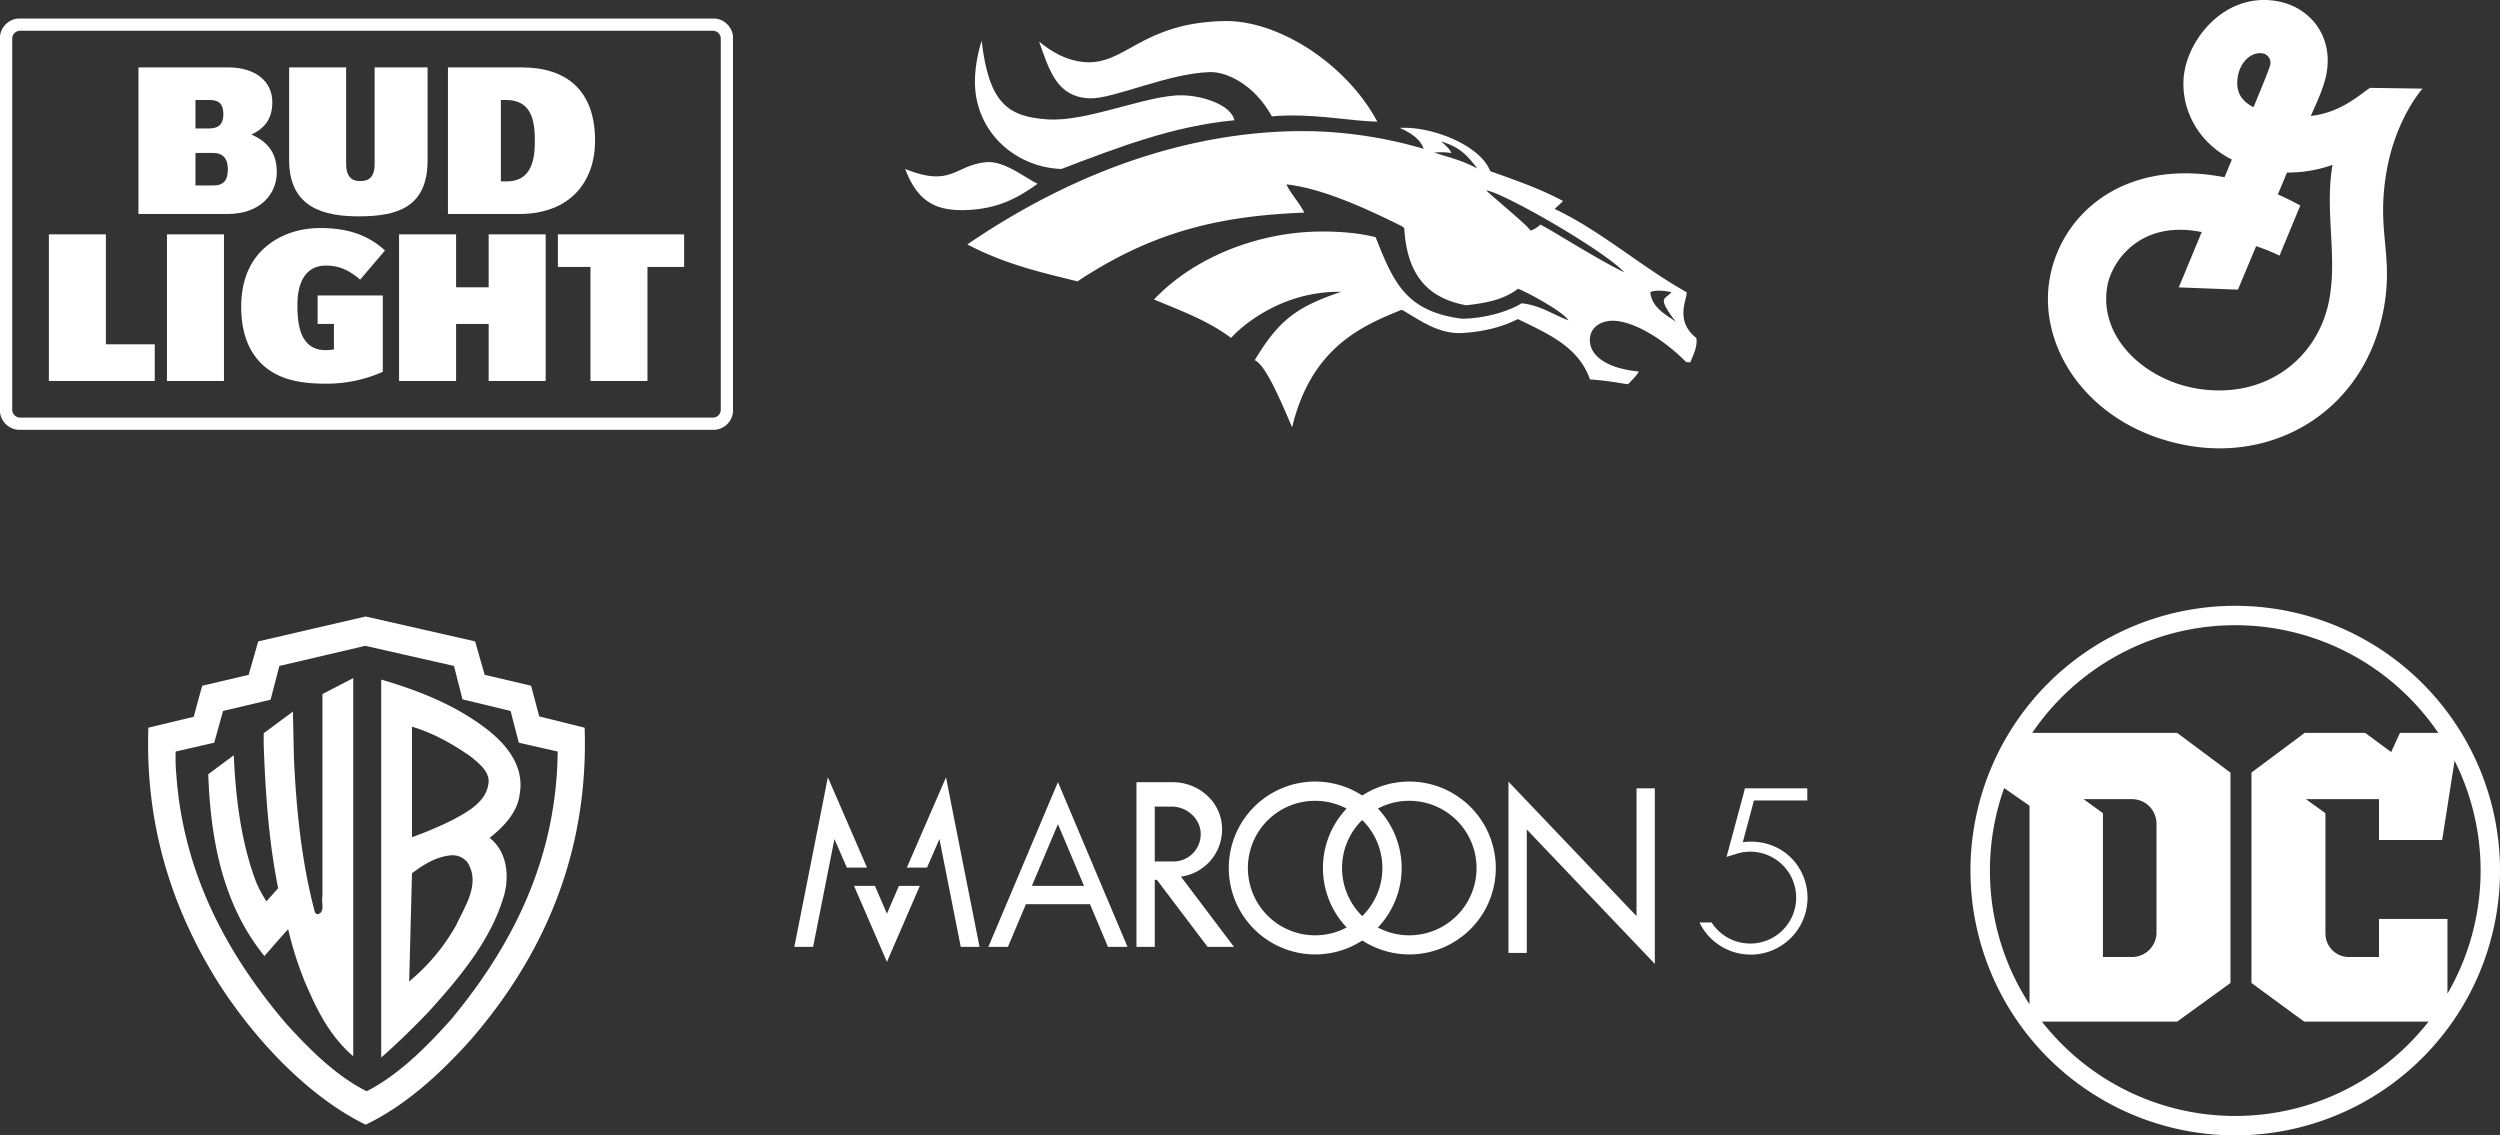 <svg xmlns="http://www.w3.org/2000/svg" width="1200.97" height="545.412" viewBox="0 0 1200.97 545.412"><rect x="0" y="0" width="1200.97" height="545.412" fill="#333333" stroke="none"/><defs><style>.a,.b{fill:#fff;}.a{fill-rule:evenodd;}</style></defs><title>brands-01</title><path class="a" d="M1229.18,190.288c4.423-25.491,17.264-39.711,17.264-39.711l-25.262-.366c-6.404,4.51-14.626,11.874-28.375,13.504.665-1.572,1.083-2.555,1.192-2.801,1.146-2.558,5.191-11.061,6.371-17.865,3.211-18.507-8.674-31.877-23.824-34.505-24.041-4.171-41.45,16.451-44.456,33.778-2.441,14.069,3.672,32.596,22.761,42.338l-3.526,8.503c-.728-.144-1.458-.283-2.193-.41-46.903-8.139-76.461,18.413-81.797,49.167-5.966,34.383,20.288,72.114,66.737,80.173,43.636,7.571,85.544-18.519,93.919-66.782,4.439-25.582-3.785-36.355,1.189-65.023Zm-71.449-45.567c1.386-7.984,7.293-11.865,11.783-11.086a4.51,4.51,0,0,1,3.764,5.512c-.307,1.77-5.091,13.182-7.045,17.982l-.977,2.357c-6.232-3.136-8.724-7.847-7.524-14.765Zm44.053,106.422c-5.037,29.03-30.965,49.203-64.26,43.426-24.312-4.219-46.81-24.289-42.513-49.056,2.046-11.794,15.331-31.263,43.635-26.351.585.101,1.158.205,1.731.31l-11.023,26.58,28.406,1.098s3.71-8.856,8.756-20.893a97.025,97.025,0,0,1,11.228,4.548l9.969-24.063a120.242,120.242,0,0,0-10.776-5.341c1.495-3.563,2.979-7.101,4.414-10.521a63.387,63.387,0,0,0,21.858-3.69c-3.762,21.681,2.211,42.997-1.425,63.954Z" transform="translate(-82.692 -108)"/><path class="b" d="M1156.47,399.028A127.192,127.192,0,1,0,1283.662,526.22,127.192,127.192,0,0,0,1156.47,399.028ZM1038.634,526.22a117.226,117.226,0,0,1,6.833-39.629l12.18,8.47v95.373a117.296,117.296,0,0,1-19.013-64.215Zm201.157,83.322a117.727,117.727,0,0,1-166.644,0,119.102,119.102,0,0,1-9.541-10.765h64.969l25.612-18.565V479.163l-25.612-19.097h-69.643a118.489,118.489,0,0,1,51.672-42.425,117.727,117.727,0,0,1,129.186,25.257,118.327,118.327,0,0,1,14.214,17.169h-18.414l-4.203,9.218-12.488-9.218h-29.059L1164.266,479.13V580.211l25.338,18.566h59.729A119.113,119.113,0,0,1,1239.792,609.542ZM1083.619,491.893h23.232a11.797,11.797,0,0,1,11.797,11.797v52.258a11.797,11.797,0,0,1-11.797,11.797h-13.929V498.648ZM1258.42,585.354v-35.908h-32.887v18.3h-14.454a11.273,11.273,0,0,1-11.273-11.273v-57.81l-9.402-6.771h35.128v19.626h30.353l5.957-38.095q1.707,3.406,3.206,6.931a117.714,117.714,0,0,1-6.629,104.998Z" transform="translate(-82.692 -108)"/><path class="a" d="M332.342,489.519c2.457-13.763-6.718-24.576-17.369-32.441-14.909-10.977-31.785-17.531-49.153-22.61h0v181.539h0c7.701-6.717,15.401-14.255,22.774-21.955,15.729-17.368,30.311-35.062,36.373-56.362,2.458-9.666,1.147-20.644-7.045-27.198,7.045-5.571,13.435-12.453,14.419-20.972Zm-30.413,62.752a95.952,95.952,0,0,1-22.668,27.198h0l1.344-51.938h0c5.595-4.26,11.657-8.029,19.03-8.684a9.49,9.49,0,0,1,7.537,3.277c6.553,10.322-1.146,21.136-5.243,30.147Zm15.214-66.848c-1.476,8.193-10.487,12.944-16.876,16.385a172.555,172.555,0,0,1-19.662,8.356h0V457.077h0c10.323,3.114,19.662,8.356,28.509,14.583,4.097,3.44,9.667,7.7,8.029,13.762Z" transform="translate(-82.692 -108)"/><path class="a" d="M252.38,615.411V433.759l-14.785,7.642V538.64h0c-.66,2.805,1.32,7.098-1.816,8.418a1.564,1.564,0,0,1-1.815-.825c-6.272-23.604-8.913-48.528-10.069-74.113h0l-.496-22.283-14.03,10.399v5.465h0c.827,23.657,2.482,46.815,6.948,68.983h0l-5.624,6.286h0a55.805,55.805,0,0,1-4.963-9.264c-7.113-18.858-9.76-39.536-10.752-60.876h0l-12.242,9.098h0c1.158,32.423,7.279,63.026,26.965,87.344,3.805-4.301,7.61-8.768,11.415-12.903a169.088,169.088,0,0,0,8.105,25.476c5.459,12.738,11.58,25.641,23.16,35.566Z" transform="translate(-82.692 -108)"/><path class="a" d="M363.535,457.569l-21.792-5.407-3.932-14.746-22.283-5.243L310.94,416.117l-52.593-11.96-51.611,11.96-4.587,16.057-22.283,5.243h0c-1.474,5.079-2.785,9.994-4.096,14.909h0l-21.791,5.243h0c-1.638,46.368,11.142,87.164,34.243,123.538,16.876,26.052,42.272,53.578,70.125,67.176,18.841-9.012,35.554-24.085,50.628-40.961,36.536-42.271,56.526-91.753,54.56-149.753ZM299.308,597.82c-11.961,13.435-25.396,26.706-40.47,34.407-14.418-7.21-27.034-19.662-38.503-32.278-29.82-34.898-49.645-73.893-52.922-119.606a86.116,86.116,0,0,1-.327-11.305h0l18.514-4.26,4.26-15.238,22.775-5.406.163-.491,4.096-15.73,41.289-9.667,42.599,9.667,4.096,16.057,23.103,5.57,3.933,15.238,18.678,4.26h0c-.493,49.808-20.317,91.588-51.283,128.781Z" transform="translate(-82.692 -108)"/><path class="a" d="M91.435,116.904a9.57,9.57,0,0,0-8.743,8.416V306.068a9.568,9.568,0,0,0,8.743,8.415H426.07a9.568,9.568,0,0,0,8.743-8.415V125.32a9.57,9.57,0,0,0-8.743-8.416Zm.916,191.71a3.803,3.803,0,0,1-3.79-3.793V126.557a3.795,3.795,0,0,1,3.784-3.784H425.161a3.795,3.795,0,0,1,3.784,3.784V304.831a3.795,3.795,0,0,1-3.784,3.784Z" transform="translate(-82.692 -108)"/><polygon class="a" points="80.205 112.584 107.593 112.584 107.593 183.009 80.205 183.009 80.205 112.584 80.205 112.584"/><polygon class="a" points="191.71 112.584 219.098 112.584 219.098 138.015 234.747 138.015 234.747 112.584 262.135 112.584 262.135 183.009 234.747 183.009 234.747 155.621 219.098 155.621 219.098 183.009 191.71 183.009 191.71 112.584 191.71 112.584"/><path class="a" d="M262.665,140.379h25.431v44.692c0,22.935-15.239,26.86-33.046,26.86-16.408,0-33.466-3.897-33.466-27.061V140.379h27.387V186.76c0,7.242,3.9,8.211,6.559,8.211,2.77,0,7.134-.313,7.134-8.211V140.379Z" transform="translate(-82.692 -108)"/><path class="a" d="M323.308,156.029v39.125h2.74c12.046,0,13.587-10.59,13.587-19.417,0-9.559-1.506-19.707-13.773-19.707Zm-25.431,54.774V140.379h35.427c21.472,0,35.254,10.951,35.254,35.212,0,19.616-11.904,35.212-36.476,35.212Z" transform="translate(-82.692 -108)"/><path class="a" d="M176.591,156.029v13.694h6.463c5.019,0,6.941-2.447,6.941-6.854,0-4.57-1.796-6.84-6.633-6.84Zm26.905,16.636c8.628,3.758,12.156,9.631,12.156,18.078,0,10.487-7.918,20.06-23.759,20.06h-42.69V140.379H192.46c12.466,0,21.054,6.381,21.054,16.694,0,8.88-4.572,12.89-10.017,15.592ZM176.591,197.11h8.505c5.009,0,7.059-2.444,7.059-7.819,0-5.149-2.447-7.83-7.059-7.83h-8.505v15.65Z" transform="translate(-82.692 -108)"/><path class="a" d="M235.278,249.928h31.3v36.683a66.004,66.004,0,0,1-27.936,5.693c-10.968,0-19.032-1.807-25.215-5.61-10.735-6.603-14.861-18.123-14.861-31.23,0-10.405,2.749-19.766,9.617-26.837,6.252-6.438,16.011-11.075,28.458-11.075,16.213,0,24.857,5.256,31.001,10.757l-11.945,14.04c-5.343-4.599-10.083-6.761-16.444-6.761-9.62,0-13.804,7.957-13.671,19.2-.068,6.261.787,11.871,2.811,15.425,3.244,5.695,8.53,6.606,14.711,5.673V263.622h-7.825V249.928Z" transform="translate(-82.692 -108)"/><polygon class="a" points="268.003 112.584 328.646 112.584 328.646 128.234 311.04 128.234 311.04 183.009 283.653 183.009 283.653 128.234 268.003 128.234 268.003 112.584 268.003 112.584"/><polygon class="a" points="23.475 112.584 50.862 112.584 50.862 165.403 74.337 165.403 74.337 183.009 23.475 183.009 23.475 112.584 23.475 112.584"/><path class="b" d="M892.924,248.381c-21.67-12.141-41.694-29.849-63.439-40.021a52.668,52.668,0,0,0,4.059-3.82c-9.706-5.113-18.238-8.419-34.935-14.281-5.126-13.12-29.41-21.793-43.392-20.797,3.53,1.697,9.463,4.457,11.389,10.034a209.432,209.432,0,0,0-52.248-8.429c-47.896-1.274-106.011,12.749-166.976,54.347,18.271,9.572,35.423,13.423,52.926,17.752C636.289,219.29,668.44,211.719,709.245,210.131c-2.129-4.412-6.537-9.147-8.591-13.559,17.568,1.902,39.166,12.017,55.441,20.078a6.386,6.386,0,0,0,1.175.79c1.123,19.64,8.704,33.366,29.75,37.201,7.927-.881,17.591-2.244,24.937-7.951,4.72,1.865,21.479,10.877,24.191,15.193-7.74-2.879-13.293-7.169-22.5-8.195-5.939,3.803-17.798,7.411-28.831,7.411-26.922-3.575-32.752-17.604-41.27-39.126-7.393-1.968-17.892-3-29.013-2.7-26.47.713-57.059,11.173-77.487,32.594,13.41,5.601,25.967,10.167,37.052,18.48,3.516-4.141,23.182-22.672,52.881-22.16-21.824,7.312-30.162,13.967-41.539,32.869,4.97,1.908,12.208,18.658,17.956,32.232,9.248-38.348,33.459-48.72,52.701-56.501,8.655,4.979,17.652,11.847,29.107,11.178,10.53-.615,19.261-2.953,26.67-6.693,13.857,6.869,29.095,13.034,34.619,29.013,7.317.418,13.957,1.698,18.266,2.311.014-.01,5.293-5.306,5.142-6.143-15.094-1.426-23.88-7.49-23.454-15.698.297-5.702,5.73-9.3,12.835-8.573,8.326.852,21.046,7.427,33.427,19.732a16.184,16.184,0,0,0,1.977.152c1.37-3.423,3.527-7.424,2.919-11.683C886.888,261.997,893.395,251.313,892.924,248.381Zm-121.231-67.069a31.76,31.76,0,0,1,8.219.201c-.824-2.053-2.628-3.46-4.878-5.558,8.353,2.611,11.761,5.692,17.374,12.99C784.79,184.995,780.981,184.258,771.693,181.312Zm50.994,34.558a12.988,12.988,0,0,1-4.734,2.901c-1.756-2.653-12.903-11.736-21.302-19.24,5.889-.098,54.914,27.436,66.426,39.32C849.466,232.288,829.937,219.628,822.687,215.871Zm52.81,32.416c3.173-1.153,6.695-.578,10.137.029-1.393,1.817-3.439,2.434-3.669,4.079-.284,2.047,4.042,8.298,6.029,10.29C883.44,259.45,876.042,255.864,875.497,248.287Z" transform="translate(-82.692 -108)"/><path class="b" d="M663.997,142.634c7.773-.201,21.13,5.74,29.691,21.263,18.701-1.701,36.677,2.19,50.663,2.572-14.655-27.583-47.46-48.855-73.449-48.361-40.2.762-47.65,21.567-67.631,19.693-8.102-.76-15.283-4.723-21.41-9.826,4.992,14.033,8.586,26.803,24.557,27.262C617.539,155.555,643.994,143.151,663.997,142.634Z" transform="translate(-82.692 -108)"/><path class="b" d="M592.568,189.178c27.372-10.442,53.754-20.669,83.142-23.406-1.695-7.328-14.939-11.805-25.087-11.991-16.654-.306-45.559,12.854-64.67,11.576-19.143-1.281-28.229-7.794-31.696-37.839-2.658,8.574-3.803,17.579-2.953,24.698C553.963,174.492,572.816,188.511,592.568,189.178Z" transform="translate(-82.692 -108)"/><path class="b" d="M556.386,185.906c-15.266,1.519-16.483,12.308-38.875,3.277,5.662,14.816,13.733,19.868,27.493,19.768,17.691-.129,27.836-6.812,36.138-12.657C575.163,193.459,565.063,185.043,556.386,185.906Z" transform="translate(-82.692 -108)"/><path class="b" d="M590.917,503.916l12.518,29.647H578.398l12.519-29.647Zm0-20.191-3.997,9.446L557.5,562.86h9.392l8.639-20.507h30.771l8.636,20.507H624.33l-29.421-69.689-3.991-9.446Z" transform="translate(-82.692 -108)"/><path class="b" d="M714.473,492.701a32.306,32.306,0,1,1-32.309,32.305,32.239,32.239,0,0,1,32.309-32.305Zm0-9.251A41.521,41.521,0,1,0,756.03,525.006,41.58,41.58,0,0,0,714.473,483.45Z" transform="translate(-82.692 -108)"/><path class="b" d="M759.703,492.701a32.306,32.306,0,1,1-32.308,32.305,32.24,32.24,0,0,1,32.308-32.305Zm0-9.251A41.521,41.521,0,1,0,801.26,525.006,41.578,41.578,0,0,0,759.703,483.45Z" transform="translate(-82.692 -108)"/><polygon class="b" points="724.65 375.521 724.65 386.992 724.65 457.789 733.439 457.789 733.439 398.462 787.037 454.736 794.96 463.042 794.96 451.562 794.96 378.69 786.171 378.69 786.171 440.094 732.568 383.821 724.65 375.521 724.65 375.521"/><path class="b" d="M920.939,486.69l-.513,2.04-7.03,26.156-1.308,4.766,4.708-1.474a22.066,22.066,0,1,1-11.798,33.073.788.788,0,0,0-.06-.109h-5.814a26.898,26.898,0,0,0,1.688,3.041,27.314,27.314,0,0,0,46.562-28.528c-5.795-10.07-16.82-14.538-27.465-13.049l5.356-20.056h25.63V486.69H920.939Z" transform="translate(-82.692 -108)"/><path class="b" d="M637.425,495.479h8.172c7.478,0,14.126,6.118,13.902,13.592a13.116,13.116,0,0,1-13.178,12.774h-8.897V495.479ZM628.636,483.76V562.86h8.789V530.634h.989L662.799,562.86h12.683l-25.475-33.732a22.867,22.867,0,0,0,19.441-26.486c-1.887-11.11-12.114-18.881-23.382-18.881H628.636Z" transform="translate(-82.692 -108)"/><path class="b" d="M537.154,481.398l-5.677,13.086-13.139,30.291h9.687l5.96-13.698L544.227,562.86h9.02l-13.363-67.487-2.73-13.975Zm-56.784,0-2.731,13.975L464.277,562.86h9.023l10.245-51.783,5.956,13.698h9.691L486.05,494.484l-5.68-13.086Z" transform="translate(-82.692 -108)"/><polygon class="b" points="410.262 425.564 421.858 452.331 426.069 462.081 430.283 452.331 441.878 425.564 431.841 425.564 426.069 438.893 420.303 425.564 410.262 425.564 410.262 425.564"/></svg>